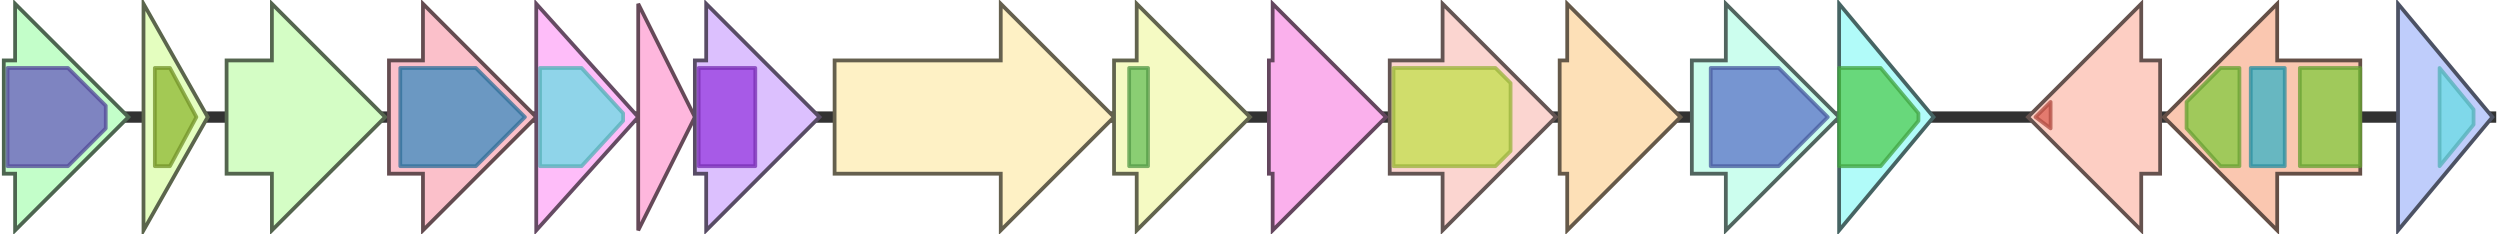 <svg version="1.1" baseProfile="full" xmlns="http://www.w3.org/2000/svg" width="662" height="62">
	<line x1="1" y1="31" x2="661" y2="31" style="stroke:rgb(50,50,50); stroke-width:3 "/>
	<g>
		<title>milJ</title>
		<polygon class="milJ" points="336,16 337,16 337,1 367,31 337,61 337,46 336,46" fill="rgb(250,176,236)" fill-opacity="1.0" stroke="rgb(100,70,94)" stroke-width="1" />
	</g>
	<g>
		<title>milK</title>
		<polygon class="milK" points="368,16 382,16 382,1 412,31 382,61 382,46 368,46" fill="rgb(251,213,208)" fill-opacity="1.0" stroke="rgb(100,85,83)" stroke-width="1" />
		<g>
			<title>PF07690</title>
			<polygon class="PF07690" points="369,18 396,18 400,22 400,40 396,44 369,44" stroke-linejoin="round" width="31" height="26" fill="rgb(193,224,74)" stroke="rgb(154,179,59)" stroke-width="1" opacity="0.75" />
		</g>
	</g>
	<g>
		<title>milL</title>
		<polygon class="milL" points="413,16 415,16 415,1 445,31 415,61 415,46 413,46" fill="rgb(253,224,183)" fill-opacity="1.0" stroke="rgb(101,89,73)" stroke-width="1" />
	</g>
	<g>
		<title>milM</title>
		<polygon class="milM" points="448,16 457,16 457,1 487,31 457,61 457,46 448,46" fill="rgb(204,254,238)" fill-opacity="1.0" stroke="rgb(81,101,95)" stroke-width="1" />
		<g>
			<title>PF00155</title>
			<polygon class="PF00155" points="453,18 471,18 484,31 471,44 453,44" stroke-linejoin="round" width="32" height="26" fill="rgb(89,113,198)" stroke="rgb(71,90,158)" stroke-width="1" opacity="0.75" />
		</g>
	</g>
	<g>
		<title>milN</title>
		<polygon class="milN" points="487,16 487,16 487,1 512,31 487,61 487,46 487,46" fill="rgb(177,251,249)" fill-opacity="1.0" stroke="rgb(70,100,99)" stroke-width="1" />
		<g>
			<title>PF00701</title>
			<polygon class="PF00701" points="487,18 498,18 508,30 508,32 498,44 487,44" stroke-linejoin="round" width="21" height="26" fill="rgb(80,204,82)" stroke="rgb(64,163,65)" stroke-width="1" opacity="0.75" />
		</g>
	</g>
	<g>
		<title>milO</title>
		<polygon class="milO" points="572,16 567,16 567,1 537,31 567,61 567,46 572,46" fill="rgb(253,206,195)" fill-opacity="1.0" stroke="rgb(101,82,78)" stroke-width="1" />
		<g>
			<title>PF00196</title>
			<polygon class="PF00196" points="539,31 543,27 543,34" stroke-linejoin="round" width="4" height="26" fill="rgb(219,94,82)" stroke="rgb(175,75,65)" stroke-width="1" opacity="0.75" />
		</g>
	</g>
	<g>
		<title>milP</title>
		<polygon class="milP" points="625,16 603,16 603,1 573,31 603,61 603,46 625,46" fill="rgb(250,199,176)" fill-opacity="1.0" stroke="rgb(100,79,70)" stroke-width="1" />
		<g>
			<title>PF00005</title>
			<polygon class="PF00005" points="579,27 588,18 593,18 593,44 588,44 579,34" stroke-linejoin="round" width="14" height="26" fill="rgb(129,201,63)" stroke="rgb(103,160,50)" stroke-width="1" opacity="0.75" />
		</g>
		<g>
			<title>PF12848</title>
			<rect class="PF12848" x="596" y="18" stroke-linejoin="round" width="9" height="26" fill="rgb(54,177,199)" stroke="rgb(43,141,159)" stroke-width="1" opacity="0.75" />
		</g>
		<g>
			<title>PF00005</title>
			<rect class="PF00005" x="609" y="18" stroke-linejoin="round" width="16" height="26" fill="rgb(129,201,63)" stroke="rgb(103,160,50)" stroke-width="1" opacity="0.75" />
		</g>
	</g>
	<g>
		<title>milQ</title>
		<polygon class="milQ" points="635,16 635,16 635,1 660,31 635,61 635,46 635,46" fill="rgb(191,205,251)" fill-opacity="1.0" stroke="rgb(76,82,100)" stroke-width="1" />
		<g>
			<title>PF01636</title>
			<polygon class="PF01636" points="646,18 646,18 655,29 655,33 646,44 646,44" stroke-linejoin="round" width="9" height="26" fill="rgb(106,220,228)" stroke="rgb(84,176,182)" stroke-width="1" opacity="0.75" />
		</g>
	</g>
	<g>
		<title>milA</title>
		<polygon class="milA" points="1,16 4,16 4,1 34,31 4,61 4,46 1,46" fill="rgb(195,254,201)" fill-opacity="1.0" stroke="rgb(77,101,80)" stroke-width="1" />
		<g>
			<title>PF00303</title>
			<polygon class="PF00303" points="2,18 18,18 28,28 28,34 18,44 2,44" stroke-linejoin="round" width="26" height="26" fill="rgb(103,91,191)" stroke="rgb(82,72,152)" stroke-width="1" opacity="0.75" />
		</g>
	</g>
	<g>
		<title>MilB</title>
		<polygon class="MilB" points="38,16 38,16 38,1 55,31 38,61 38,46 38,46" fill="rgb(228,254,191)" fill-opacity="1.0" stroke="rgb(91,101,76)" stroke-width="1" />
		<g>
			<title>PF05014</title>
			<polygon class="PF05014" points="41,18 45,18 52,31 45,44 41,44" stroke-linejoin="round" width="12" height="26" fill="rgb(142,182,49)" stroke="rgb(113,145,39)" stroke-width="1" opacity="0.75" />
		</g>
	</g>
	<g>
		<title>milC</title>
		<polygon class="milC" points="60,16 72,16 72,1 102,31 72,61 72,46 60,46" fill="rgb(212,253,197)" fill-opacity="1.0" stroke="rgb(84,101,78)" stroke-width="1" />
	</g>
	<g>
		<title>milD</title>
		<polygon class="milD" points="103,16 112,16 112,1 142,31 112,61 112,46 103,46" fill="rgb(251,192,202)" fill-opacity="1.0" stroke="rgb(100,76,80)" stroke-width="1" />
		<g>
			<title>PF01041</title>
			<polygon class="PF01041" points="106,18 126,18 139,31 126,44 106,44" stroke-linejoin="round" width="35" height="26" fill="rgb(59,139,191)" stroke="rgb(47,111,152)" stroke-width="1" opacity="0.75" />
		</g>
	</g>
	<g>
		<title>milE</title>
		<polygon class="milE" points="142,16 142,16 142,1 169,31 142,61 142,46 142,46" fill="rgb(254,189,249)" fill-opacity="1.0" stroke="rgb(101,75,99)" stroke-width="1" />
		<g>
			<title>PF01636</title>
			<polygon class="PF01636" points="143,18 154,18 165,30 165,32 154,44 143,44" stroke-linejoin="round" width="22" height="26" fill="rgb(106,220,228)" stroke="rgb(84,176,182)" stroke-width="1" opacity="0.75" />
		</g>
	</g>
	<g>
		<title>milF</title>
		<polygon class="milF" points="169,16 169,16 169,1 184,31 169,61 169,46 169,46" fill="rgb(254,183,221)" fill-opacity="1.0" stroke="rgb(101,73,88)" stroke-width="1" />
	</g>
	<g>
		<title>milG</title>
		<polygon class="milG" points="184,16 187,16 187,1 217,31 187,61 187,46 184,46" fill="rgb(220,192,254)" fill-opacity="1.0" stroke="rgb(88,76,101)" stroke-width="1" />
		<g>
			<title>PF04055</title>
			<rect class="PF04055" x="185" y="18" stroke-linejoin="round" width="15" height="26" fill="rgb(149,56,222)" stroke="rgb(119,44,177)" stroke-width="1" opacity="0.75" />
		</g>
	</g>
	<g>
		<title>milH</title>
		<polygon class="milH" points="221,16 265,16 265,1 295,31 265,61 265,46 221,46" fill="rgb(254,241,197)" fill-opacity="1.0" stroke="rgb(101,96,78)" stroke-width="1" />
	</g>
	<g>
		<title>milI</title>
		<polygon class="milI" points="295,16 301,16 301,1 331,31 301,61 301,46 295,46" fill="rgb(245,250,195)" fill-opacity="1.0" stroke="rgb(98,100,78)" stroke-width="1" />
		<g>
			<title>PF00550</title>
			<rect class="PF00550" x="299" y="18" stroke-linejoin="round" width="5" height="26" fill="rgb(103,191,88)" stroke="rgb(82,152,70)" stroke-width="1" opacity="0.75" />
		</g>
	</g>
</svg>
